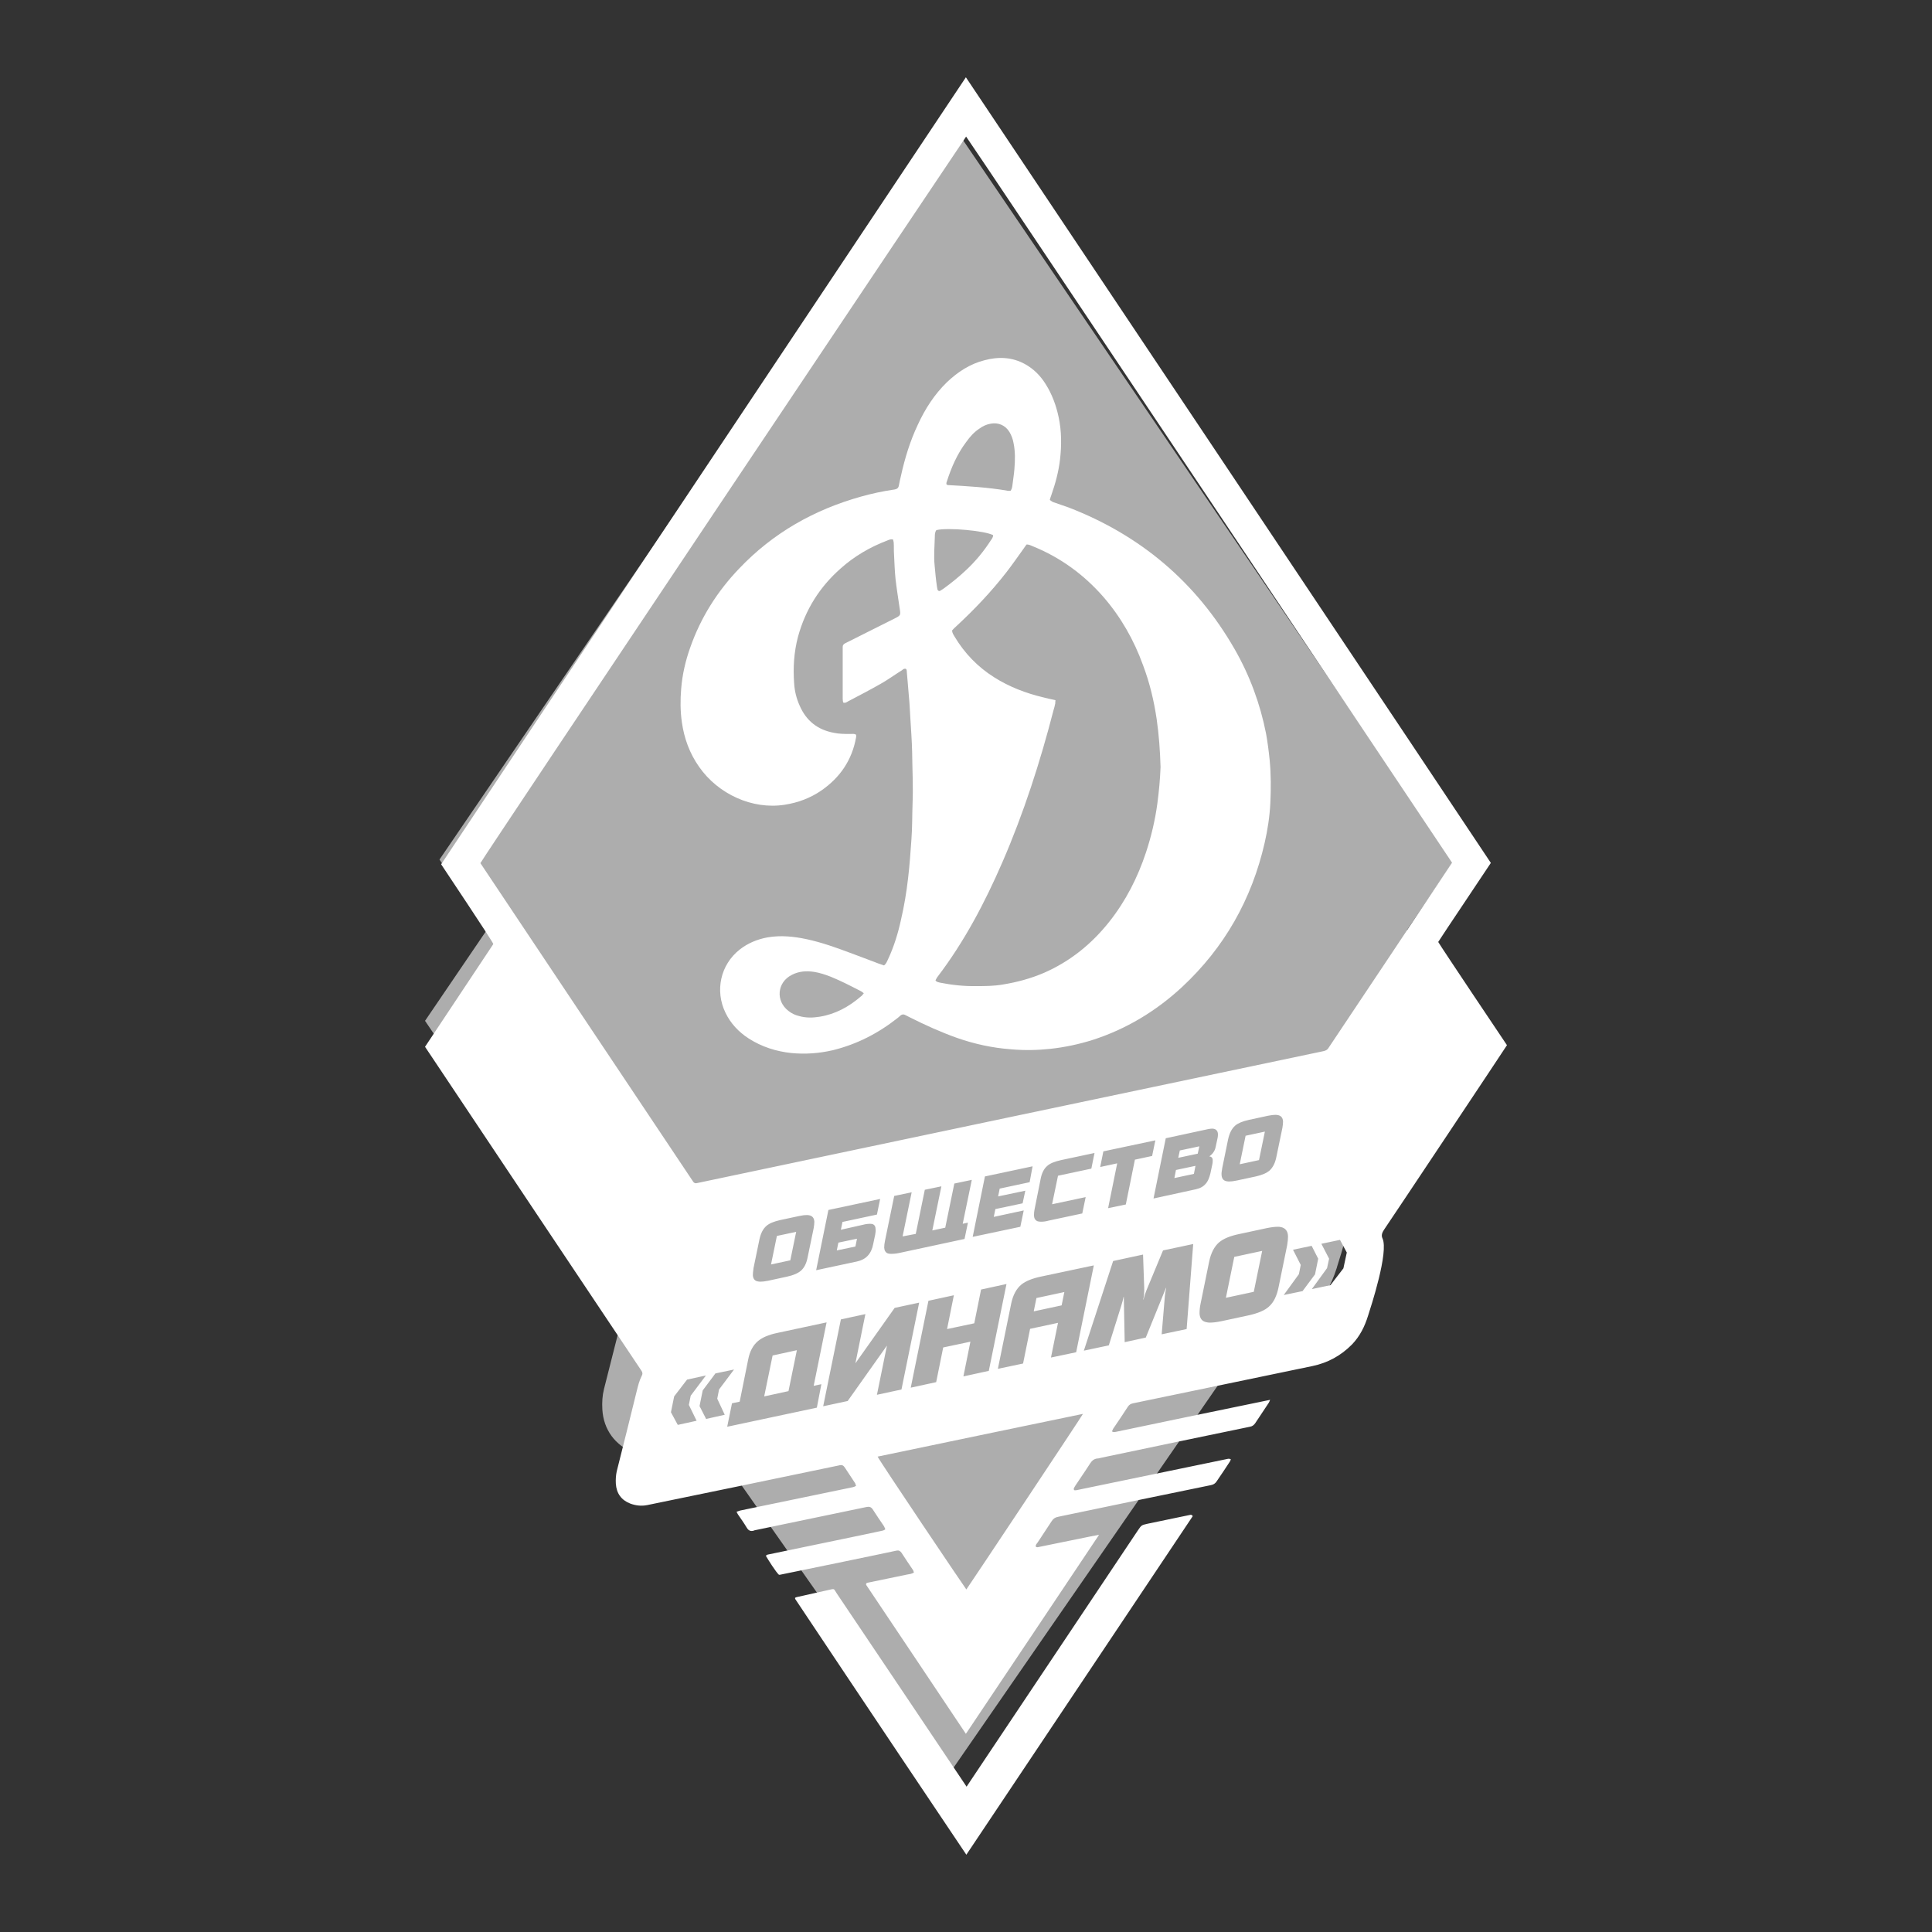 <svg width="50" height="50" viewBox="0 0 50 50" fill="none" xmlns="http://www.w3.org/2000/svg">
<rect x="0" y="0" width="50" height="50" fill="#333333" stroke="none"/>
<path d="M18.479 37.426C17.825 37.558 17.314 37.663 17.24 37.679C17.145 37.7 17.05 37.705 16.96 37.705C16.776 37.705 16.591 37.668 16.412 37.6C15.921 37.41 15.62 37.001 15.589 36.48C15.578 36.291 15.589 36.117 15.631 35.949C15.736 35.534 16.116 34.03 16.132 33.988C15.183 32.601 11 26.419 11 26.419C11 26.419 12.155 24.721 12.598 24.069C12.44 23.827 11.374 22.245 11.374 22.245L24.497 3L37.615 22.297C37.615 22.297 36.65 23.722 36.412 24.069C36.623 24.384 38 26.408 38 26.408C38 26.408 35.542 30.077 34.983 30.897C35.015 31.255 34.92 31.796 34.603 32.785C34.598 32.806 34.593 32.827 34.587 32.837C34.461 33.237 34.276 33.557 34.023 33.815C33.659 34.183 33.216 34.419 32.704 34.519C32.636 34.535 32.53 34.556 32.398 34.582L24.503 46L18.479 37.426Z" fill="#ADADAD"/>
<path d="M20.453 32.617L19.954 32.724L20.106 31.986L20.605 31.88L20.453 32.617ZM32.859 19.673C32.894 20.042 32.894 20.411 32.876 20.785C32.859 21.131 32.806 21.476 32.73 21.809C32.395 23.278 31.684 24.527 30.592 25.544C29.917 26.169 29.148 26.633 28.279 26.913C27.921 27.026 27.557 27.103 27.181 27.144C26.846 27.18 26.506 27.186 26.171 27.156C25.69 27.121 25.22 27.02 24.762 26.859C24.345 26.71 23.952 26.532 23.559 26.335L23.418 26.264C23.383 26.246 23.341 26.252 23.312 26.276C23.288 26.3 23.259 26.318 23.236 26.341C22.731 26.74 22.179 27.026 21.551 27.18C21.192 27.263 20.834 27.287 20.476 27.252C20.083 27.21 19.713 27.091 19.378 26.877C19.12 26.71 18.909 26.49 18.773 26.205C18.503 25.645 18.639 24.973 19.143 24.575C19.355 24.408 19.601 24.307 19.866 24.259C20.206 24.2 20.547 24.236 20.881 24.307C21.263 24.39 21.633 24.521 21.997 24.658C22.243 24.747 22.484 24.842 22.725 24.932C22.772 24.949 22.825 24.967 22.878 24.985C22.942 24.938 22.954 24.878 22.983 24.825C23.136 24.497 23.242 24.152 23.318 23.801C23.4 23.45 23.459 23.093 23.5 22.737C23.541 22.398 23.564 22.058 23.588 21.719C23.611 21.41 23.606 21.107 23.617 20.797C23.635 20.351 23.611 19.911 23.606 19.465C23.6 19.168 23.576 18.87 23.559 18.573C23.547 18.394 23.541 18.21 23.523 18.031C23.506 17.805 23.482 17.573 23.465 17.347C23.465 17.335 23.453 17.323 23.447 17.311C23.4 17.294 23.371 17.323 23.341 17.347C23.159 17.46 22.989 17.585 22.801 17.692C22.519 17.853 22.232 18.002 21.95 18.15C21.915 18.168 21.879 18.204 21.821 18.18C21.815 18.15 21.809 18.115 21.809 18.085V16.741C21.809 16.699 21.832 16.669 21.868 16.651C21.909 16.633 21.944 16.61 21.985 16.592C22.373 16.395 22.76 16.205 23.148 16.009C23.312 15.925 23.312 15.925 23.283 15.741C23.247 15.491 23.206 15.241 23.177 14.992C23.154 14.771 23.148 14.546 23.136 14.319C23.13 14.23 23.136 14.141 23.13 14.058C23.13 14.028 23.118 13.992 23.112 13.963C23.048 13.945 23.001 13.974 22.954 13.992C22.514 14.159 22.108 14.397 21.756 14.712C21.216 15.188 20.846 15.771 20.652 16.479C20.547 16.877 20.523 17.276 20.552 17.68C20.564 17.883 20.611 18.073 20.693 18.257C20.864 18.656 21.163 18.888 21.58 18.965C21.721 18.995 21.868 18.995 22.009 18.995C22.056 18.995 22.102 18.983 22.155 19.013C22.155 19.037 22.161 19.06 22.155 19.084C22.05 19.673 21.738 20.125 21.257 20.458C20.969 20.655 20.652 20.774 20.306 20.827C19.472 20.958 18.586 20.553 18.093 19.846C17.846 19.495 17.705 19.108 17.646 18.686C17.605 18.4 17.605 18.109 17.629 17.823C17.658 17.46 17.74 17.103 17.863 16.758C18.134 15.985 18.562 15.307 19.126 14.718C20.006 13.79 21.075 13.189 22.29 12.85C22.566 12.773 22.842 12.713 23.124 12.672C23.142 12.672 23.159 12.666 23.183 12.66C23.224 12.648 23.247 12.624 23.259 12.582C23.277 12.493 23.294 12.404 23.318 12.309C23.418 11.857 23.553 11.416 23.752 10.994C23.94 10.584 24.181 10.209 24.504 9.894C24.786 9.626 25.103 9.418 25.479 9.323C25.837 9.227 26.195 9.239 26.529 9.424C26.753 9.549 26.923 9.721 27.058 9.935C27.228 10.203 27.334 10.495 27.398 10.798C27.475 11.161 27.475 11.524 27.434 11.886C27.398 12.202 27.316 12.505 27.21 12.809C27.193 12.85 27.181 12.892 27.169 12.939C27.199 12.957 27.222 12.981 27.252 12.993C27.387 13.04 27.528 13.088 27.663 13.136C29.506 13.85 30.951 15.057 31.949 16.794C32.342 17.478 32.612 18.21 32.765 18.983C32.806 19.209 32.835 19.435 32.859 19.673ZM22.355 25.705C22.314 25.675 22.296 25.657 22.267 25.645C22.015 25.515 21.762 25.384 21.498 25.277C21.357 25.223 21.216 25.175 21.069 25.152C20.87 25.122 20.676 25.134 20.494 25.229C20.112 25.419 20.065 25.901 20.406 26.163C20.488 26.228 20.576 26.27 20.676 26.294C20.858 26.347 21.04 26.341 21.216 26.312C21.621 26.246 21.968 26.056 22.279 25.788C22.302 25.776 22.32 25.747 22.355 25.705ZM24.492 12.529C24.51 12.541 24.516 12.553 24.521 12.553C25.044 12.582 25.567 12.612 26.083 12.701C26.107 12.707 26.13 12.701 26.154 12.701C26.189 12.654 26.195 12.606 26.201 12.559C26.218 12.416 26.242 12.279 26.253 12.136C26.271 11.91 26.277 11.69 26.23 11.464C26.212 11.363 26.177 11.268 26.124 11.179C26.019 11.006 25.837 10.929 25.643 10.964C25.531 10.982 25.431 11.03 25.343 11.095C25.208 11.184 25.103 11.303 25.009 11.434C24.774 11.744 24.621 12.095 24.504 12.463C24.492 12.487 24.492 12.511 24.492 12.529ZM24.187 14.623C24.204 14.819 24.222 15.009 24.251 15.2C24.257 15.218 24.257 15.236 24.263 15.259C24.275 15.289 24.304 15.307 24.334 15.289C24.363 15.271 24.392 15.253 24.416 15.236C24.621 15.087 24.821 14.926 25.009 14.748C25.25 14.522 25.461 14.266 25.637 13.992C25.666 13.951 25.702 13.909 25.702 13.85C25.49 13.736 24.539 13.647 24.234 13.719C24.193 13.772 24.193 13.838 24.193 13.897C24.187 14.141 24.163 14.379 24.187 14.623ZM29.935 18.614C29.864 18.132 29.753 17.668 29.582 17.216C29.348 16.568 29.013 15.979 28.567 15.461C28.056 14.873 27.445 14.427 26.723 14.135C26.676 14.117 26.629 14.087 26.565 14.093L26.477 14.218C26.336 14.415 26.195 14.617 26.048 14.807C25.655 15.313 25.214 15.777 24.745 16.211C24.703 16.247 24.668 16.282 24.639 16.318C24.645 16.39 24.68 16.431 24.703 16.473C24.962 16.907 25.302 17.258 25.725 17.526C26.119 17.776 26.553 17.942 27.005 18.049C27.105 18.073 27.199 18.097 27.316 18.12C27.31 18.162 27.31 18.186 27.31 18.204C27.299 18.263 27.281 18.329 27.263 18.388C26.917 19.727 26.494 21.041 25.942 22.314C25.484 23.367 24.956 24.372 24.257 25.288C24.24 25.312 24.222 25.348 24.21 25.372C24.24 25.419 24.287 25.419 24.328 25.431C24.633 25.491 24.944 25.526 25.261 25.52C25.49 25.52 25.725 25.52 25.954 25.479C26.324 25.419 26.676 25.324 27.023 25.175C27.698 24.878 28.25 24.432 28.708 23.855C29.136 23.314 29.442 22.713 29.659 22.058C29.794 21.648 29.894 21.226 29.952 20.797C29.994 20.482 30.023 20.167 30.035 19.852C30.023 19.435 29.994 19.025 29.935 18.614ZM30.493 29.964L30.997 29.857L31.039 29.667L30.534 29.774L30.493 29.964ZM30.393 30.488L30.898 30.38L30.939 30.172L30.434 30.279L30.393 30.488ZM27.545 33.438L26.823 33.593L26.753 33.938L27.475 33.783L27.545 33.438ZM21.656 32.361L22.138 32.26L22.179 32.058L21.697 32.159L21.656 32.361ZM35.818 31.826C35.771 31.897 35.742 31.969 35.777 32.046C35.947 32.397 35.477 33.825 35.407 34.045C35.319 34.33 35.195 34.58 34.99 34.794C34.702 35.086 34.362 35.27 33.968 35.353C33.27 35.496 29.483 36.287 29.324 36.317C29.265 36.329 29.224 36.353 29.189 36.406C29.066 36.597 28.937 36.787 28.808 36.977C28.796 36.995 28.79 37.025 28.778 37.043C28.813 37.072 28.849 37.061 28.884 37.055C29.183 36.989 32.225 36.359 32.665 36.27C32.724 36.258 32.788 36.246 32.87 36.228C32.853 36.27 32.847 36.287 32.835 36.305C32.718 36.484 32.6 36.656 32.483 36.835C32.448 36.882 32.413 36.912 32.348 36.924C32.025 36.989 29.019 37.614 28.496 37.727C28.467 37.733 28.438 37.745 28.408 37.745C28.32 37.751 28.262 37.798 28.215 37.87C28.091 38.066 27.956 38.256 27.827 38.453C27.809 38.476 27.798 38.506 27.786 38.536C27.786 38.542 27.798 38.56 27.803 38.566C27.821 38.572 27.839 38.566 27.856 38.566C28.138 38.506 31.215 37.87 31.737 37.763C31.773 37.757 31.808 37.739 31.855 37.769C31.849 37.786 31.837 37.81 31.831 37.822C31.72 37.995 31.602 38.167 31.485 38.34C31.45 38.393 31.403 38.423 31.338 38.435C31.039 38.494 27.909 39.143 27.434 39.244C27.416 39.25 27.398 39.25 27.381 39.256C27.31 39.268 27.258 39.303 27.216 39.369C27.099 39.553 26.97 39.737 26.852 39.922C26.829 39.952 26.799 39.981 26.805 40.023C26.829 40.053 26.858 40.041 26.888 40.035C27.099 39.993 28.391 39.726 28.444 39.72C28.42 39.761 24.997 44.871 24.997 44.871C24.997 44.871 22.431 41.034 22.42 41.022C22.414 41.016 22.414 41.005 22.414 40.999C22.414 40.993 22.414 40.993 22.42 40.975C22.431 40.969 22.455 40.957 22.472 40.957C22.807 40.886 23.142 40.82 23.476 40.749C23.535 40.737 23.594 40.737 23.652 40.695C23.641 40.671 23.641 40.648 23.623 40.624C23.523 40.475 23.424 40.332 23.33 40.184C23.294 40.136 23.259 40.118 23.201 40.13C22.966 40.184 20.482 40.695 20.212 40.749C20.194 40.755 20.177 40.755 20.159 40.755C20.083 40.689 19.872 40.356 19.819 40.261C19.842 40.249 19.86 40.231 19.877 40.231C20.3 40.142 22.725 39.642 22.79 39.624C22.831 39.613 22.872 39.613 22.913 39.577C22.901 39.553 22.889 39.523 22.878 39.499C22.778 39.351 22.678 39.208 22.584 39.059C22.543 39 22.496 38.988 22.431 39C22.173 39.053 19.772 39.553 19.543 39.601C19.531 39.601 19.519 39.607 19.507 39.613C19.425 39.636 19.372 39.613 19.325 39.535C19.255 39.416 19.173 39.303 19.096 39.19C19.085 39.172 19.079 39.154 19.061 39.125C19.102 39.113 19.138 39.095 19.173 39.089C20.001 38.917 21.932 38.518 22.073 38.488C22.102 38.482 22.126 38.471 22.155 38.453C22.144 38.423 22.138 38.405 22.132 38.387C22.044 38.25 21.95 38.114 21.862 37.977C21.827 37.923 21.785 37.905 21.721 37.923C21.527 37.965 17.083 38.887 16.748 38.952C16.595 38.982 16.448 38.964 16.308 38.911C16.079 38.821 15.955 38.649 15.938 38.399C15.932 38.292 15.938 38.185 15.961 38.078C16.079 37.614 16.425 36.228 16.478 36.002C16.513 35.865 16.543 35.734 16.607 35.609C16.636 35.556 16.631 35.514 16.595 35.466C16.572 35.437 11.035 27.144 11 27.091C11.029 27.043 12.75 24.462 12.767 24.432C12.755 24.366 11.44 22.409 11.417 22.368C11.664 21.987 24.991 2.012 24.997 2C25.009 2.012 38.571 22.302 38.583 22.332C38.472 22.505 37.327 24.206 37.221 24.378C37.315 24.539 38.9 26.901 39 27.049C38.977 27.091 36.006 31.552 35.818 31.826ZM18.028 36.769L17.828 36.359L17.875 36.121L18.269 35.597L17.781 35.704L17.447 36.139L17.364 36.549L17.541 36.876L18.028 36.769ZM18.756 36.614L18.562 36.198L18.609 35.96L18.997 35.443L18.515 35.544L18.186 35.984L18.104 36.389L18.274 36.722L18.756 36.614ZM21.257 35.823L21.058 35.865L21.392 34.223L20.112 34.497C19.889 34.544 19.725 34.616 19.619 34.705C19.49 34.812 19.402 34.973 19.361 35.193L19.143 36.275L18.944 36.317L18.82 36.924L21.14 36.43L21.257 35.823ZM19.484 33.004C19.49 33.099 19.537 33.153 19.619 33.164C19.631 33.164 19.648 33.17 19.672 33.17C19.725 33.17 19.789 33.164 19.872 33.147L20.37 33.039C20.535 33.004 20.652 32.95 20.729 32.885C20.817 32.807 20.875 32.688 20.905 32.522L21.058 31.784C21.069 31.719 21.075 31.665 21.075 31.618C21.069 31.523 21.028 31.469 20.94 31.451C20.922 31.451 20.911 31.445 20.887 31.445C20.834 31.445 20.77 31.451 20.688 31.469L20.189 31.576C20.03 31.612 19.913 31.659 19.836 31.725C19.748 31.802 19.689 31.915 19.654 32.076L19.502 32.813C19.49 32.897 19.484 32.956 19.484 33.004ZM21.762 31.826L21.803 31.624L22.695 31.433L22.778 31.029L21.439 31.314L21.122 32.873L22.179 32.647C22.408 32.599 22.549 32.45 22.596 32.207L22.649 31.957C22.66 31.897 22.666 31.85 22.66 31.808C22.66 31.749 22.637 31.707 22.602 31.689C22.584 31.677 22.555 31.671 22.519 31.671C22.472 31.671 22.414 31.677 22.343 31.695L21.762 31.826ZM22.954 34.824L22.695 36.097L23.33 35.96L23.788 33.712L23.154 33.848L22.138 35.282L22.396 34.009L21.762 34.146L21.304 36.394L21.938 36.258L22.954 34.824ZM23.359 31.998L23.594 30.856L23.142 30.951L22.907 32.094C22.889 32.177 22.883 32.236 22.883 32.29C22.889 32.367 22.919 32.415 22.977 32.439C23.001 32.445 23.03 32.45 23.065 32.45C23.118 32.45 23.189 32.445 23.271 32.427L24.962 32.064L25.05 31.642L24.915 31.671L25.15 30.535L24.698 30.63L24.463 31.772L24.128 31.844L24.363 30.702L23.934 30.791L23.7 31.933L23.359 31.998ZM27.228 31.166L27.381 30.428L28.244 30.244L28.326 29.839L27.463 30.023C27.299 30.059 27.175 30.107 27.105 30.172C27.017 30.244 26.958 30.363 26.929 30.523L26.782 31.261C26.764 31.344 26.758 31.41 26.758 31.457C26.764 31.535 26.794 31.582 26.852 31.606C26.876 31.612 26.905 31.618 26.94 31.618C26.993 31.618 27.064 31.612 27.146 31.588L28.009 31.404L28.097 30.981L27.228 31.166ZM26.436 33.242C26.306 33.349 26.218 33.509 26.171 33.73L25.825 35.425L26.477 35.288L26.659 34.39L27.381 34.235L27.199 35.133L27.851 34.996L28.308 32.748L26.935 33.039C26.712 33.087 26.547 33.153 26.436 33.242ZM26.723 30.184L25.49 30.446L25.173 32.01L26.406 31.749L26.494 31.326L25.719 31.493L25.76 31.291L26.465 31.142L26.535 30.815L25.831 30.963L25.872 30.761L26.647 30.595L26.723 30.184ZM24.51 34.396L24.686 33.521L24.028 33.664L23.57 35.913L24.228 35.77L24.41 34.872L25.114 34.723L24.933 35.621L25.59 35.478L26.048 33.23L25.39 33.373L25.214 34.247L24.51 34.396ZM28.027 36.591C27.968 36.603 22.754 37.685 22.713 37.697C22.754 37.798 24.985 41.112 25.009 41.135C25.032 41.112 28.027 36.609 28.027 36.591ZM30.88 32.195L30.099 32.361L29.706 33.307C29.647 33.444 29.612 33.551 29.594 33.634H29.588C29.606 33.539 29.618 33.432 29.612 33.325L29.582 32.468L28.808 32.635L28.05 34.955L28.696 34.818L29.019 33.789C29.048 33.7 29.066 33.622 29.078 33.563H29.084L29.107 34.735L29.653 34.616L30.175 33.331H30.181C30.164 33.408 30.152 33.48 30.146 33.551L30.064 34.532L30.71 34.396L30.88 32.195ZM28.913 30.107L28.678 31.267L29.136 31.172L29.371 30.012L29.817 29.916L29.9 29.512L28.555 29.797L28.473 30.202L28.913 30.107ZM30.945 30.779C31.056 30.755 31.144 30.708 31.203 30.636C31.262 30.571 31.297 30.482 31.326 30.363L31.373 30.142C31.385 30.095 31.385 30.053 31.385 30.023C31.385 29.97 31.356 29.934 31.297 29.928C31.35 29.887 31.385 29.851 31.403 29.821C31.432 29.78 31.45 29.738 31.461 29.684L31.508 29.464C31.52 29.417 31.52 29.375 31.52 29.345C31.514 29.256 31.461 29.209 31.367 29.209C31.338 29.209 31.303 29.215 31.268 29.221L30.17 29.458L29.853 31.017L30.945 30.779ZM33.093 33.295L33.311 32.23C33.328 32.135 33.334 32.058 33.334 31.992C33.328 31.856 33.264 31.778 33.141 31.755C33.117 31.749 33.093 31.749 33.064 31.749C32.994 31.749 32.894 31.761 32.782 31.784L32.06 31.939C31.831 31.987 31.661 32.058 31.549 32.153C31.426 32.26 31.338 32.427 31.291 32.659L31.074 33.724C31.05 33.831 31.044 33.92 31.044 33.991C31.05 34.128 31.115 34.205 31.244 34.223C31.268 34.229 31.291 34.229 31.32 34.229C31.391 34.229 31.491 34.217 31.602 34.194L32.324 34.039C32.559 33.985 32.735 33.914 32.841 33.813C32.964 33.706 33.047 33.533 33.093 33.295ZM31.614 30.41C31.62 30.505 31.667 30.559 31.749 30.571C31.761 30.571 31.778 30.577 31.802 30.577C31.855 30.577 31.919 30.571 32.002 30.553L32.501 30.446C32.665 30.41 32.782 30.357 32.859 30.291C32.941 30.214 33.005 30.095 33.035 29.928L33.188 29.191C33.199 29.125 33.205 29.072 33.205 29.024C33.199 28.929 33.158 28.875 33.07 28.858C33.052 28.858 33.041 28.852 33.017 28.852C32.964 28.852 32.9 28.858 32.818 28.875L32.319 28.983C32.16 29.018 32.043 29.066 31.966 29.131C31.878 29.209 31.82 29.322 31.784 29.482L31.632 30.226C31.62 30.303 31.608 30.363 31.614 30.41ZM33.71 33.414L34.033 32.98L34.115 32.575L33.945 32.242L33.463 32.343L33.663 32.736L33.616 32.974L33.223 33.515L33.71 33.414ZM34.855 32.415L34.679 32.088L34.197 32.189L34.397 32.575L34.344 32.819L33.951 33.361L34.432 33.26L34.767 32.825L34.855 32.415ZM37.579 22.326C37.544 22.273 25.026 3.541 25.003 3.535C24.991 3.541 12.444 22.279 12.433 22.338C12.462 22.38 17.916 30.553 17.94 30.583C17.963 30.618 17.998 30.63 18.04 30.618C18.204 30.583 34.062 27.24 34.25 27.204C34.309 27.192 34.356 27.168 34.385 27.115C34.391 27.109 37.55 22.374 37.579 22.326ZM32.735 29.286L32.236 29.393L32.084 30.131L32.583 30.023L32.735 29.286ZM19.777 36.139L20.406 36.002L20.623 34.943L19.995 35.08L19.777 36.139ZM30.816 39.202C30.446 39.279 30.07 39.357 29.7 39.434C29.541 39.47 29.541 39.47 29.448 39.607C28.085 41.647 25.015 46.239 25.015 46.239C25.015 46.239 21.903 41.599 21.651 41.231C21.586 41.135 21.604 41.112 21.504 41.135C21.427 41.153 20.623 41.332 20.623 41.332C20.582 41.344 20.564 41.349 20.582 41.385C22.044 43.58 24.997 47.988 25.009 48C25.02 47.988 28.925 42.141 30.868 39.238C30.868 39.226 30.827 39.196 30.816 39.202ZM31.726 33.587L32.448 33.432L32.665 32.373L31.943 32.528L31.726 33.587Z" fill="white"/>
</svg>
